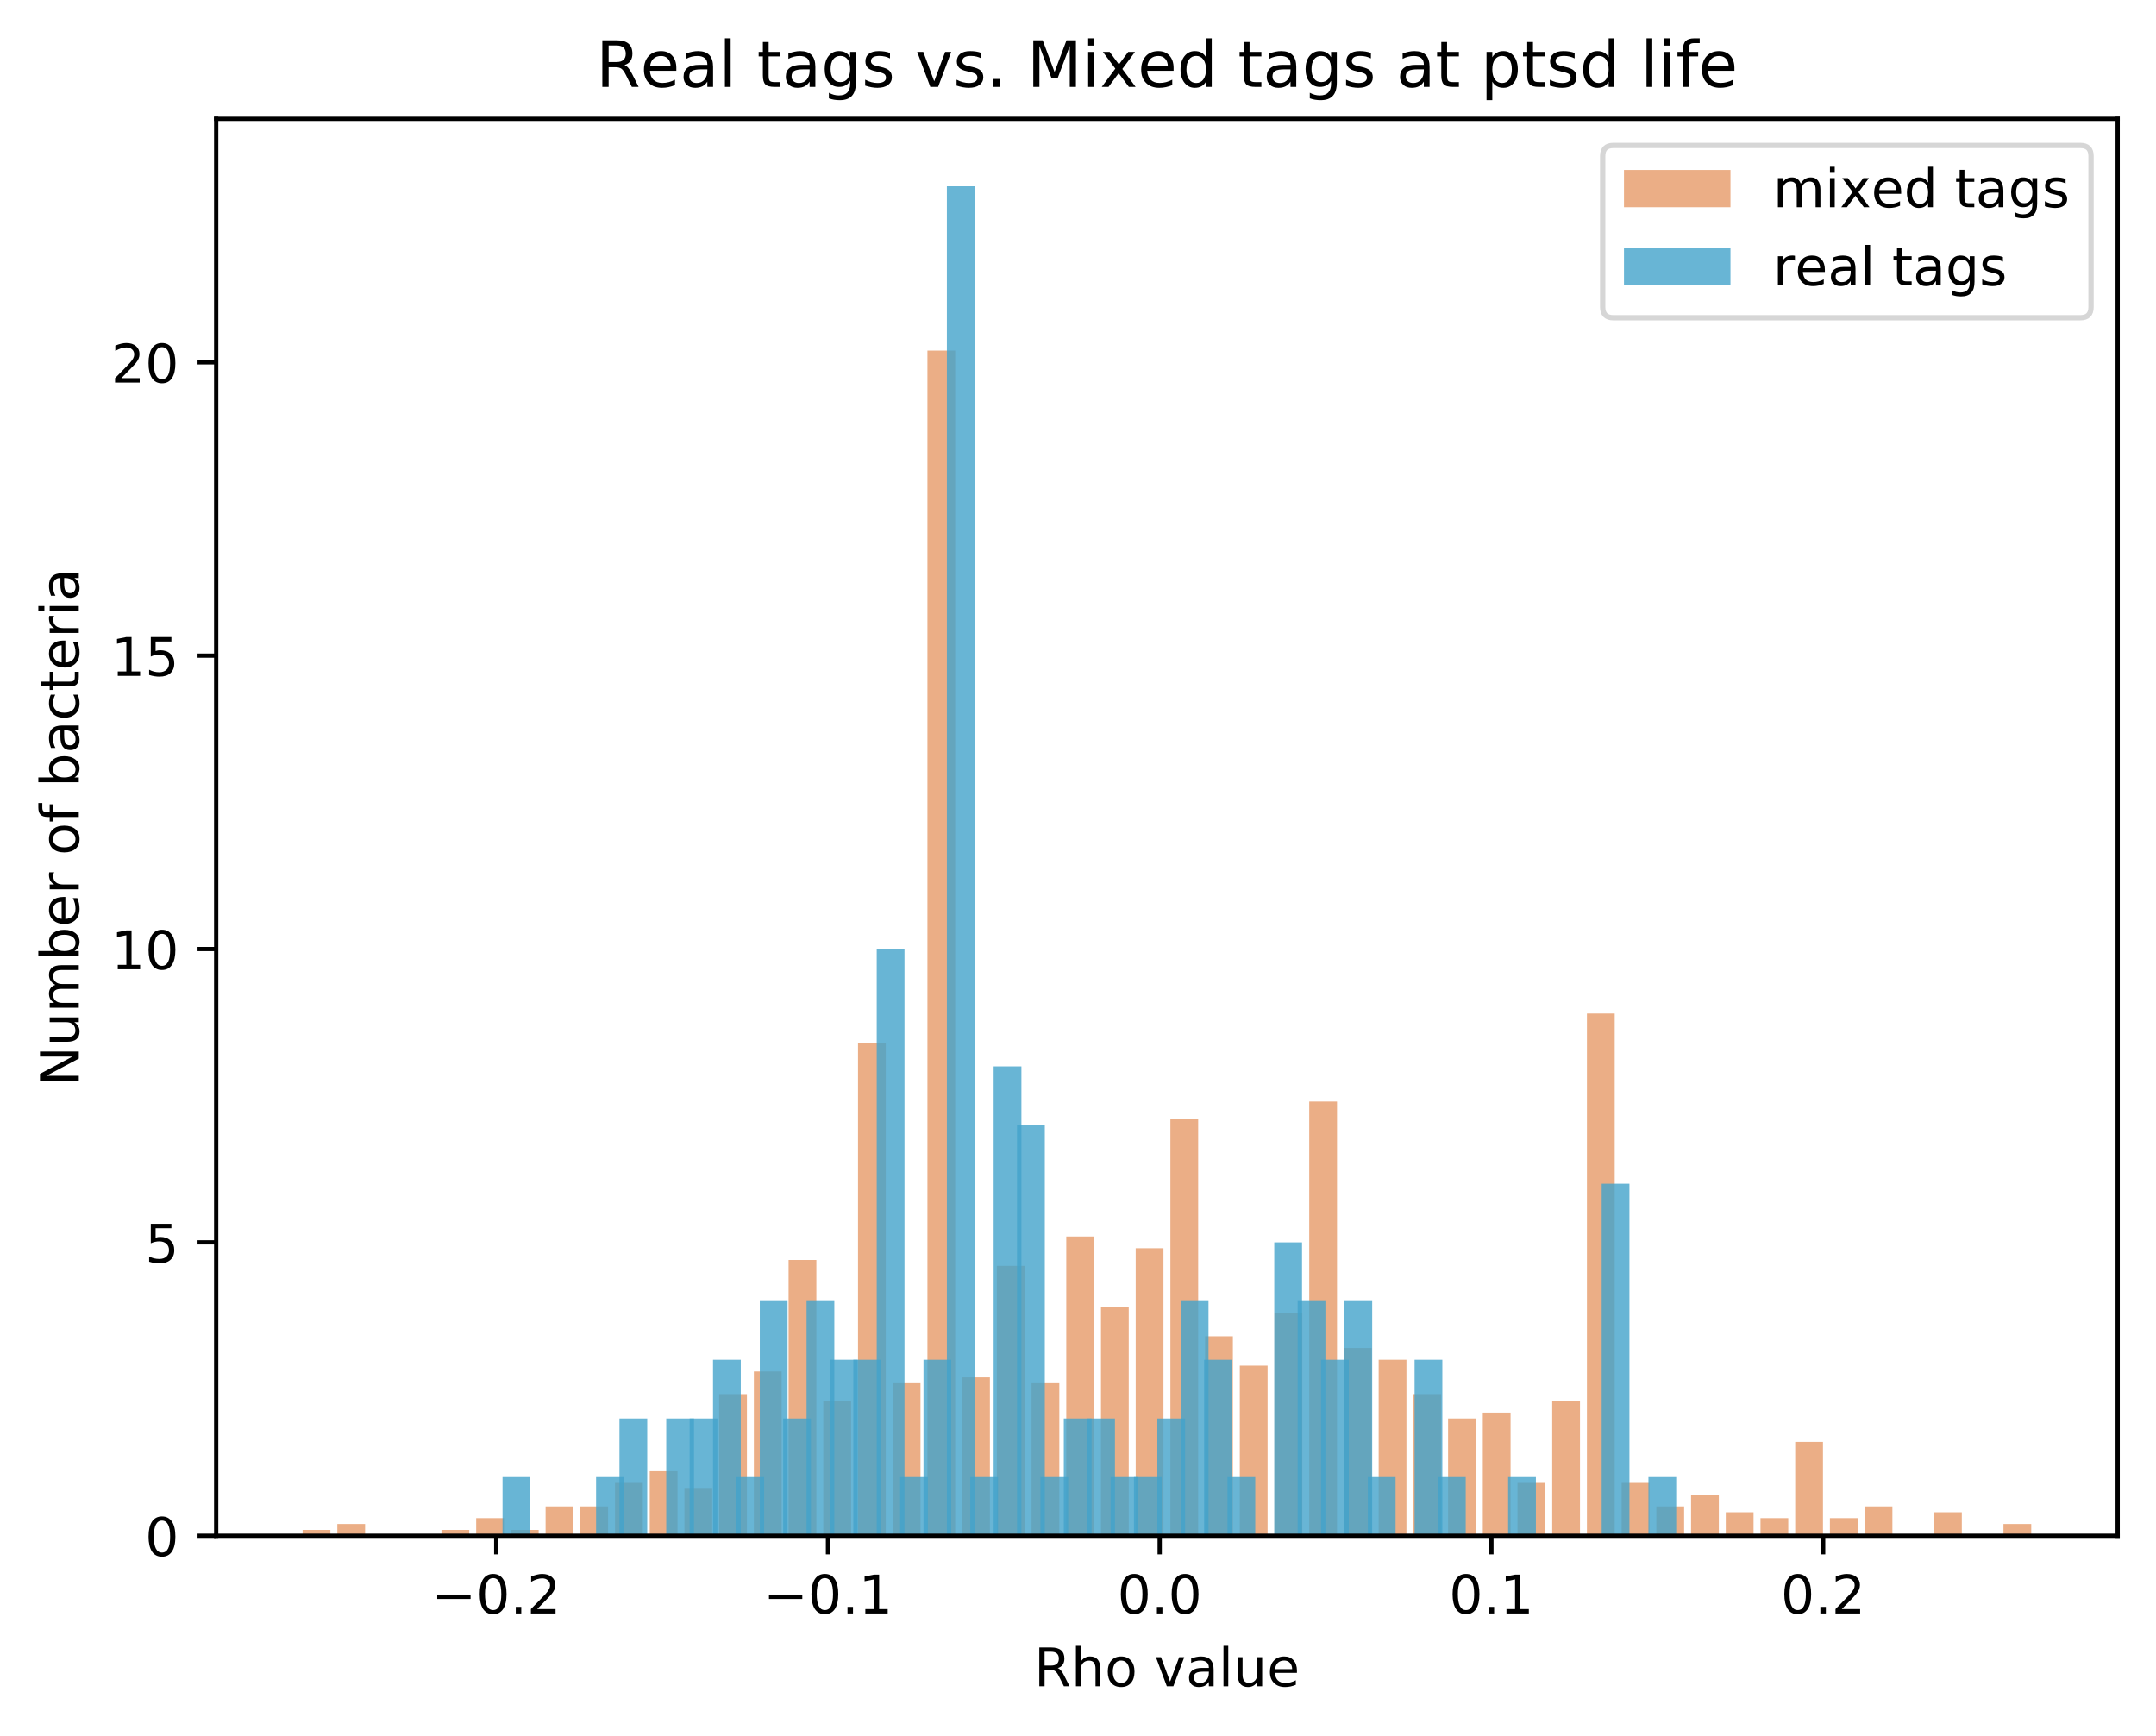 <?xml version="1.0" encoding="utf-8" standalone="no"?>
<!DOCTYPE svg PUBLIC "-//W3C//DTD SVG 1.1//EN"
  "http://www.w3.org/Graphics/SVG/1.1/DTD/svg11.dtd">
<!-- Created with matplotlib (https://matplotlib.org/) -->
<svg height="325.986pt" version="1.1" viewBox="0 0 404.923 325.986" width="404.923pt" xmlns="http://www.w3.org/2000/svg" xmlns:xlink="http://www.w3.org/1999/xlink">
 <defs>
  <style type="text/css">
*{stroke-linecap:butt;stroke-linejoin:round;}
  </style>
 </defs>
 <g id="figure_1">
  <g id="patch_1">
   <path d="M 0 325.986 
L 404.923 325.986 
L 404.923 0 
L 0 0 
z
" style="fill:#ffffff;"/>
  </g>
  <g id="axes_1">
   <g id="patch_2">
    <path d="M 40.603 288.43 
L 397.723 288.43 
L 397.723 22.318 
L 40.603 22.318 
z
" style="fill:#ffffff;"/>
   </g>
   <g id="patch_3">
    <path clip-path="url(#p69911fd5e8)" d="M 56.836 288.43 
L 62.051 288.43 
L 62.051 287.328 
L 56.836 287.328 
z
" style="fill:#d95f0e;opacity:0.5;"/>
   </g>
   <g id="patch_4">
    <path clip-path="url(#p69911fd5e8)" d="M 63.355 288.43 
L 68.57 288.43 
L 68.57 286.226 
L 63.355 286.226 
z
" style="fill:#d95f0e;opacity:0.5;"/>
   </g>
   <g id="patch_5">
    <path clip-path="url(#p69911fd5e8)" d="M 69.874 288.43 
L 75.09 288.43 
L 75.09 288.43 
L 69.874 288.43 
z
" style="fill:#d95f0e;opacity:0.5;"/>
   </g>
   <g id="patch_6">
    <path clip-path="url(#p69911fd5e8)" d="M 76.393 288.43 
L 81.609 288.43 
L 81.609 288.43 
L 76.393 288.43 
z
" style="fill:#d95f0e;opacity:0.5;"/>
   </g>
   <g id="patch_7">
    <path clip-path="url(#p69911fd5e8)" d="M 82.913 288.43 
L 88.128 288.43 
L 88.128 287.328 
L 82.913 287.328 
z
" style="fill:#d95f0e;opacity:0.5;"/>
   </g>
   <g id="patch_8">
    <path clip-path="url(#p69911fd5e8)" d="M 89.432 288.43 
L 94.647 288.43 
L 94.647 285.124 
L 89.432 285.124 
z
" style="fill:#d95f0e;opacity:0.5;"/>
   </g>
   <g id="patch_9">
    <path clip-path="url(#p69911fd5e8)" d="M 95.951 288.43 
L 101.166 288.43 
L 101.166 287.328 
L 95.951 287.328 
z
" style="fill:#d95f0e;opacity:0.5;"/>
   </g>
   <g id="patch_10">
    <path clip-path="url(#p69911fd5e8)" d="M 102.47 288.43 
L 107.685 288.43 
L 107.685 282.921 
L 102.47 282.921 
z
" style="fill:#d95f0e;opacity:0.5;"/>
   </g>
   <g id="patch_11">
    <path clip-path="url(#p69911fd5e8)" d="M 108.989 288.43 
L 114.205 288.43 
L 114.205 282.921 
L 108.989 282.921 
z
" style="fill:#d95f0e;opacity:0.5;"/>
   </g>
   <g id="patch_12">
    <path clip-path="url(#p69911fd5e8)" d="M 115.508 288.43 
L 120.724 288.43 
L 120.724 278.513 
L 115.508 278.513 
z
" style="fill:#d95f0e;opacity:0.5;"/>
   </g>
   <g id="patch_13">
    <path clip-path="url(#p69911fd5e8)" d="M 122.028 288.43 
L 127.243 288.43 
L 127.243 276.309 
L 122.028 276.309 
z
" style="fill:#d95f0e;opacity:0.5;"/>
   </g>
   <g id="patch_14">
    <path clip-path="url(#p69911fd5e8)" d="M 128.547 288.43 
L 133.762 288.43 
L 133.762 279.615 
L 128.547 279.615 
z
" style="fill:#d95f0e;opacity:0.5;"/>
   </g>
   <g id="patch_15">
    <path clip-path="url(#p69911fd5e8)" d="M 135.066 288.43 
L 140.281 288.43 
L 140.281 261.984 
L 135.066 261.984 
z
" style="fill:#d95f0e;opacity:0.5;"/>
   </g>
   <g id="patch_16">
    <path clip-path="url(#p69911fd5e8)" d="M 141.585 288.43 
L 146.8 288.43 
L 146.8 257.577 
L 141.585 257.577 
z
" style="fill:#d95f0e;opacity:0.5;"/>
   </g>
   <g id="patch_17">
    <path clip-path="url(#p69911fd5e8)" d="M 148.104 288.43 
L 153.32 288.43 
L 153.32 236.64 
L 148.104 236.64 
z
" style="fill:#d95f0e;opacity:0.5;"/>
   </g>
   <g id="patch_18">
    <path clip-path="url(#p69911fd5e8)" d="M 154.623 288.43 
L 159.839 288.43 
L 159.839 263.086 
L 154.623 263.086 
z
" style="fill:#d95f0e;opacity:0.5;"/>
   </g>
   <g id="patch_19">
    <path clip-path="url(#p69911fd5e8)" d="M 161.143 288.43 
L 166.358 288.43 
L 166.358 195.869 
L 161.143 195.869 
z
" style="fill:#d95f0e;opacity:0.5;"/>
   </g>
   <g id="patch_20">
    <path clip-path="url(#p69911fd5e8)" d="M 167.662 288.43 
L 172.877 288.43 
L 172.877 259.78 
L 167.662 259.78 
z
" style="fill:#d95f0e;opacity:0.5;"/>
   </g>
   <g id="patch_21">
    <path clip-path="url(#p69911fd5e8)" d="M 174.181 288.43 
L 179.396 288.43 
L 179.396 65.844 
L 174.181 65.844 
z
" style="fill:#d95f0e;opacity:0.5;"/>
   </g>
   <g id="patch_22">
    <path clip-path="url(#p69911fd5e8)" d="M 180.7 288.43 
L 185.915 288.43 
L 185.915 258.678 
L 180.7 258.678 
z
" style="fill:#d95f0e;opacity:0.5;"/>
   </g>
   <g id="patch_23">
    <path clip-path="url(#p69911fd5e8)" d="M 187.219 288.43 
L 192.435 288.43 
L 192.435 237.742 
L 187.219 237.742 
z
" style="fill:#d95f0e;opacity:0.5;"/>
   </g>
   <g id="patch_24">
    <path clip-path="url(#p69911fd5e8)" d="M 193.738 288.43 
L 198.954 288.43 
L 198.954 259.78 
L 193.738 259.78 
z
" style="fill:#d95f0e;opacity:0.5;"/>
   </g>
   <g id="patch_25">
    <path clip-path="url(#p69911fd5e8)" d="M 200.258 288.43 
L 205.473 288.43 
L 205.473 232.233 
L 200.258 232.233 
z
" style="fill:#d95f0e;opacity:0.5;"/>
   </g>
   <g id="patch_26">
    <path clip-path="url(#p69911fd5e8)" d="M 206.777 288.43 
L 211.992 288.43 
L 211.992 245.456 
L 206.777 245.456 
z
" style="fill:#d95f0e;opacity:0.5;"/>
   </g>
   <g id="patch_27">
    <path clip-path="url(#p69911fd5e8)" d="M 213.296 288.43 
L 218.511 288.43 
L 218.511 234.436 
L 213.296 234.436 
z
" style="fill:#d95f0e;opacity:0.5;"/>
   </g>
   <g id="patch_28">
    <path clip-path="url(#p69911fd5e8)" d="M 219.815 288.43 
L 225.03 288.43 
L 225.03 210.194 
L 219.815 210.194 
z
" style="fill:#d95f0e;opacity:0.5;"/>
   </g>
   <g id="patch_29">
    <path clip-path="url(#p69911fd5e8)" d="M 226.334 288.43 
L 231.55 288.43 
L 231.55 250.965 
L 226.334 250.965 
z
" style="fill:#d95f0e;opacity:0.5;"/>
   </g>
   <g id="patch_30">
    <path clip-path="url(#p69911fd5e8)" d="M 232.853 288.43 
L 238.069 288.43 
L 238.069 256.475 
L 232.853 256.475 
z
" style="fill:#d95f0e;opacity:0.5;"/>
   </g>
   <g id="patch_31">
    <path clip-path="url(#p69911fd5e8)" d="M 239.373 288.43 
L 244.588 288.43 
L 244.588 246.557 
L 239.373 246.557 
z
" style="fill:#d95f0e;opacity:0.5;"/>
   </g>
   <g id="patch_32">
    <path clip-path="url(#p69911fd5e8)" d="M 245.892 288.43 
L 251.107 288.43 
L 251.107 206.889 
L 245.892 206.889 
z
" style="fill:#d95f0e;opacity:0.5;"/>
   </g>
   <g id="patch_33">
    <path clip-path="url(#p69911fd5e8)" d="M 252.411 288.43 
L 257.626 288.43 
L 257.626 253.169 
L 252.411 253.169 
z
" style="fill:#d95f0e;opacity:0.5;"/>
   </g>
   <g id="patch_34">
    <path clip-path="url(#p69911fd5e8)" d="M 258.93 288.43 
L 264.145 288.43 
L 264.145 255.373 
L 258.93 255.373 
z
" style="fill:#d95f0e;opacity:0.5;"/>
   </g>
   <g id="patch_35">
    <path clip-path="url(#p69911fd5e8)" d="M 265.449 288.43 
L 270.665 288.43 
L 270.665 261.984 
L 265.449 261.984 
z
" style="fill:#d95f0e;opacity:0.5;"/>
   </g>
   <g id="patch_36">
    <path clip-path="url(#p69911fd5e8)" d="M 271.968 288.43 
L 277.184 288.43 
L 277.184 266.392 
L 271.968 266.392 
z
" style="fill:#d95f0e;opacity:0.5;"/>
   </g>
   <g id="patch_37">
    <path clip-path="url(#p69911fd5e8)" d="M 278.488 288.43 
L 283.703 288.43 
L 283.703 265.29 
L 278.488 265.29 
z
" style="fill:#d95f0e;opacity:0.5;"/>
   </g>
   <g id="patch_38">
    <path clip-path="url(#p69911fd5e8)" d="M 285.007 288.43 
L 290.222 288.43 
L 290.222 278.513 
L 285.007 278.513 
z
" style="fill:#d95f0e;opacity:0.5;"/>
   </g>
   <g id="patch_39">
    <path clip-path="url(#p69911fd5e8)" d="M 291.526 288.43 
L 296.741 288.43 
L 296.741 263.086 
L 291.526 263.086 
z
" style="fill:#d95f0e;opacity:0.5;"/>
   </g>
   <g id="patch_40">
    <path clip-path="url(#p69911fd5e8)" d="M 298.045 288.43 
L 303.26 288.43 
L 303.26 190.36 
L 298.045 190.36 
z
" style="fill:#d95f0e;opacity:0.5;"/>
   </g>
   <g id="patch_41">
    <path clip-path="url(#p69911fd5e8)" d="M 304.564 288.43 
L 309.78 288.43 
L 309.78 278.513 
L 304.564 278.513 
z
" style="fill:#d95f0e;opacity:0.5;"/>
   </g>
   <g id="patch_42">
    <path clip-path="url(#p69911fd5e8)" d="M 311.083 288.43 
L 316.299 288.43 
L 316.299 282.921 
L 311.083 282.921 
z
" style="fill:#d95f0e;opacity:0.5;"/>
   </g>
   <g id="patch_43">
    <path clip-path="url(#p69911fd5e8)" d="M 317.603 288.43 
L 322.818 288.43 
L 322.818 280.717 
L 317.603 280.717 
z
" style="fill:#d95f0e;opacity:0.5;"/>
   </g>
   <g id="patch_44">
    <path clip-path="url(#p69911fd5e8)" d="M 324.122 288.43 
L 329.337 288.43 
L 329.337 284.022 
L 324.122 284.022 
z
" style="fill:#d95f0e;opacity:0.5;"/>
   </g>
   <g id="patch_45">
    <path clip-path="url(#p69911fd5e8)" d="M 330.641 288.43 
L 335.856 288.43 
L 335.856 285.124 
L 330.641 285.124 
z
" style="fill:#d95f0e;opacity:0.5;"/>
   </g>
   <g id="patch_46">
    <path clip-path="url(#p69911fd5e8)" d="M 337.16 288.43 
L 342.375 288.43 
L 342.375 270.8 
L 337.16 270.8 
z
" style="fill:#d95f0e;opacity:0.5;"/>
   </g>
   <g id="patch_47">
    <path clip-path="url(#p69911fd5e8)" d="M 343.679 288.43 
L 348.895 288.43 
L 348.895 285.124 
L 343.679 285.124 
z
" style="fill:#d95f0e;opacity:0.5;"/>
   </g>
   <g id="patch_48">
    <path clip-path="url(#p69911fd5e8)" d="M 350.198 288.43 
L 355.414 288.43 
L 355.414 282.921 
L 350.198 282.921 
z
" style="fill:#d95f0e;opacity:0.5;"/>
   </g>
   <g id="patch_49">
    <path clip-path="url(#p69911fd5e8)" d="M 356.718 288.43 
L 361.933 288.43 
L 361.933 288.43 
L 356.718 288.43 
z
" style="fill:#d95f0e;opacity:0.5;"/>
   </g>
   <g id="patch_50">
    <path clip-path="url(#p69911fd5e8)" d="M 363.237 288.43 
L 368.452 288.43 
L 368.452 284.022 
L 363.237 284.022 
z
" style="fill:#d95f0e;opacity:0.5;"/>
   </g>
   <g id="patch_51">
    <path clip-path="url(#p69911fd5e8)" d="M 369.756 288.43 
L 374.971 288.43 
L 374.971 288.43 
L 369.756 288.43 
z
" style="fill:#d95f0e;opacity:0.5;"/>
   </g>
   <g id="patch_52">
    <path clip-path="url(#p69911fd5e8)" d="M 376.275 288.43 
L 381.49 288.43 
L 381.49 286.226 
L 376.275 286.226 
z
" style="fill:#d95f0e;opacity:0.5;"/>
   </g>
   <g id="patch_53">
    <path clip-path="url(#p69911fd5e8)" d="M 94.382 288.43 
L 99.598 288.43 
L 99.598 277.411 
L 94.382 277.411 
z
" style="fill:#43a2ca;opacity:0.8;"/>
   </g>
   <g id="patch_54">
    <path clip-path="url(#p69911fd5e8)" d="M 98.774 288.43 
L 103.99 288.43 
L 103.99 288.43 
L 98.774 288.43 
z
" style="fill:#43a2ca;opacity:0.8;"/>
   </g>
   <g id="patch_55">
    <path clip-path="url(#p69911fd5e8)" d="M 103.167 288.43 
L 108.382 288.43 
L 108.382 288.43 
L 103.167 288.43 
z
" style="fill:#43a2ca;opacity:0.8;"/>
   </g>
   <g id="patch_56">
    <path clip-path="url(#p69911fd5e8)" d="M 107.559 288.43 
L 112.774 288.43 
L 112.774 288.43 
L 107.559 288.43 
z
" style="fill:#43a2ca;opacity:0.8;"/>
   </g>
   <g id="patch_57">
    <path clip-path="url(#p69911fd5e8)" d="M 111.951 288.43 
L 117.166 288.43 
L 117.166 277.411 
L 111.951 277.411 
z
" style="fill:#43a2ca;opacity:0.8;"/>
   </g>
   <g id="patch_58">
    <path clip-path="url(#p69911fd5e8)" d="M 116.343 288.43 
L 121.558 288.43 
L 121.558 266.392 
L 116.343 266.392 
z
" style="fill:#43a2ca;opacity:0.8;"/>
   </g>
   <g id="patch_59">
    <path clip-path="url(#p69911fd5e8)" d="M 120.735 288.43 
L 125.95 288.43 
L 125.95 288.43 
L 120.735 288.43 
z
" style="fill:#43a2ca;opacity:0.8;"/>
   </g>
   <g id="patch_60">
    <path clip-path="url(#p69911fd5e8)" d="M 125.127 288.43 
L 130.343 288.43 
L 130.343 266.392 
L 125.127 266.392 
z
" style="fill:#43a2ca;opacity:0.8;"/>
   </g>
   <g id="patch_61">
    <path clip-path="url(#p69911fd5e8)" d="M 129.519 288.43 
L 134.735 288.43 
L 134.735 266.392 
L 129.519 266.392 
z
" style="fill:#43a2ca;opacity:0.8;"/>
   </g>
   <g id="patch_62">
    <path clip-path="url(#p69911fd5e8)" d="M 133.912 288.43 
L 139.127 288.43 
L 139.127 255.373 
L 133.912 255.373 
z
" style="fill:#43a2ca;opacity:0.8;"/>
   </g>
   <g id="patch_63">
    <path clip-path="url(#p69911fd5e8)" d="M 138.304 288.43 
L 143.519 288.43 
L 143.519 277.411 
L 138.304 277.411 
z
" style="fill:#43a2ca;opacity:0.8;"/>
   </g>
   <g id="patch_64">
    <path clip-path="url(#p69911fd5e8)" d="M 142.696 288.43 
L 147.911 288.43 
L 147.911 244.354 
L 142.696 244.354 
z
" style="fill:#43a2ca;opacity:0.8;"/>
   </g>
   <g id="patch_65">
    <path clip-path="url(#p69911fd5e8)" d="M 147.088 288.43 
L 152.303 288.43 
L 152.303 266.392 
L 147.088 266.392 
z
" style="fill:#43a2ca;opacity:0.8;"/>
   </g>
   <g id="patch_66">
    <path clip-path="url(#p69911fd5e8)" d="M 151.48 288.43 
L 156.695 288.43 
L 156.695 244.354 
L 151.48 244.354 
z
" style="fill:#43a2ca;opacity:0.8;"/>
   </g>
   <g id="patch_67">
    <path clip-path="url(#p69911fd5e8)" d="M 155.872 288.43 
L 161.088 288.43 
L 161.088 255.373 
L 155.872 255.373 
z
" style="fill:#43a2ca;opacity:0.8;"/>
   </g>
   <g id="patch_68">
    <path clip-path="url(#p69911fd5e8)" d="M 160.264 288.43 
L 165.48 288.43 
L 165.48 255.373 
L 160.264 255.373 
z
" style="fill:#43a2ca;opacity:0.8;"/>
   </g>
   <g id="patch_69">
    <path clip-path="url(#p69911fd5e8)" d="M 164.657 288.43 
L 169.872 288.43 
L 169.872 178.239 
L 164.657 178.239 
z
" style="fill:#43a2ca;opacity:0.8;"/>
   </g>
   <g id="patch_70">
    <path clip-path="url(#p69911fd5e8)" d="M 169.049 288.43 
L 174.264 288.43 
L 174.264 277.411 
L 169.049 277.411 
z
" style="fill:#43a2ca;opacity:0.8;"/>
   </g>
   <g id="patch_71">
    <path clip-path="url(#p69911fd5e8)" d="M 173.441 288.43 
L 178.656 288.43 
L 178.656 255.373 
L 173.441 255.373 
z
" style="fill:#43a2ca;opacity:0.8;"/>
   </g>
   <g id="patch_72">
    <path clip-path="url(#p69911fd5e8)" d="M 177.833 288.43 
L 183.048 288.43 
L 183.048 34.99 
L 177.833 34.99 
z
" style="fill:#43a2ca;opacity:0.8;"/>
   </g>
   <g id="patch_73">
    <path clip-path="url(#p69911fd5e8)" d="M 182.225 288.43 
L 187.44 288.43 
L 187.44 277.411 
L 182.225 277.411 
z
" style="fill:#43a2ca;opacity:0.8;"/>
   </g>
   <g id="patch_74">
    <path clip-path="url(#p69911fd5e8)" d="M 186.617 288.43 
L 191.833 288.43 
L 191.833 200.277 
L 186.617 200.277 
z
" style="fill:#43a2ca;opacity:0.8;"/>
   </g>
   <g id="patch_75">
    <path clip-path="url(#p69911fd5e8)" d="M 191.009 288.43 
L 196.225 288.43 
L 196.225 211.296 
L 191.009 211.296 
z
" style="fill:#43a2ca;opacity:0.8;"/>
   </g>
   <g id="patch_76">
    <path clip-path="url(#p69911fd5e8)" d="M 195.401 288.43 
L 200.617 288.43 
L 200.617 277.411 
L 195.401 277.411 
z
" style="fill:#43a2ca;opacity:0.8;"/>
   </g>
   <g id="patch_77">
    <path clip-path="url(#p69911fd5e8)" d="M 199.794 288.43 
L 205.009 288.43 
L 205.009 266.392 
L 199.794 266.392 
z
" style="fill:#43a2ca;opacity:0.8;"/>
   </g>
   <g id="patch_78">
    <path clip-path="url(#p69911fd5e8)" d="M 204.186 288.43 
L 209.401 288.43 
L 209.401 266.392 
L 204.186 266.392 
z
" style="fill:#43a2ca;opacity:0.8;"/>
   </g>
   <g id="patch_79">
    <path clip-path="url(#p69911fd5e8)" d="M 208.578 288.43 
L 213.793 288.43 
L 213.793 277.411 
L 208.578 277.411 
z
" style="fill:#43a2ca;opacity:0.8;"/>
   </g>
   <g id="patch_80">
    <path clip-path="url(#p69911fd5e8)" d="M 212.97 288.43 
L 218.185 288.43 
L 218.185 277.411 
L 212.97 277.411 
z
" style="fill:#43a2ca;opacity:0.8;"/>
   </g>
   <g id="patch_81">
    <path clip-path="url(#p69911fd5e8)" d="M 217.362 288.43 
L 222.577 288.43 
L 222.577 266.392 
L 217.362 266.392 
z
" style="fill:#43a2ca;opacity:0.8;"/>
   </g>
   <g id="patch_82">
    <path clip-path="url(#p69911fd5e8)" d="M 221.754 288.43 
L 226.97 288.43 
L 226.97 244.354 
L 221.754 244.354 
z
" style="fill:#43a2ca;opacity:0.8;"/>
   </g>
   <g id="patch_83">
    <path clip-path="url(#p69911fd5e8)" d="M 226.146 288.43 
L 231.362 288.43 
L 231.362 255.373 
L 226.146 255.373 
z
" style="fill:#43a2ca;opacity:0.8;"/>
   </g>
   <g id="patch_84">
    <path clip-path="url(#p69911fd5e8)" d="M 230.539 288.43 
L 235.754 288.43 
L 235.754 277.411 
L 230.539 277.411 
z
" style="fill:#43a2ca;opacity:0.8;"/>
   </g>
   <g id="patch_85">
    <path clip-path="url(#p69911fd5e8)" d="M 234.931 288.43 
L 240.146 288.43 
L 240.146 288.43 
L 234.931 288.43 
z
" style="fill:#43a2ca;opacity:0.8;"/>
   </g>
   <g id="patch_86">
    <path clip-path="url(#p69911fd5e8)" d="M 239.323 288.43 
L 244.538 288.43 
L 244.538 233.334 
L 239.323 233.334 
z
" style="fill:#43a2ca;opacity:0.8;"/>
   </g>
   <g id="patch_87">
    <path clip-path="url(#p69911fd5e8)" d="M 243.715 288.43 
L 248.93 288.43 
L 248.93 244.354 
L 243.715 244.354 
z
" style="fill:#43a2ca;opacity:0.8;"/>
   </g>
   <g id="patch_88">
    <path clip-path="url(#p69911fd5e8)" d="M 248.107 288.43 
L 253.322 288.43 
L 253.322 255.373 
L 248.107 255.373 
z
" style="fill:#43a2ca;opacity:0.8;"/>
   </g>
   <g id="patch_89">
    <path clip-path="url(#p69911fd5e8)" d="M 252.499 288.43 
L 257.715 288.43 
L 257.715 244.354 
L 252.499 244.354 
z
" style="fill:#43a2ca;opacity:0.8;"/>
   </g>
   <g id="patch_90">
    <path clip-path="url(#p69911fd5e8)" d="M 256.891 288.43 
L 262.107 288.43 
L 262.107 277.411 
L 256.891 277.411 
z
" style="fill:#43a2ca;opacity:0.8;"/>
   </g>
   <g id="patch_91">
    <path clip-path="url(#p69911fd5e8)" d="M 261.284 288.43 
L 266.499 288.43 
L 266.499 288.43 
L 261.284 288.43 
z
" style="fill:#43a2ca;opacity:0.8;"/>
   </g>
   <g id="patch_92">
    <path clip-path="url(#p69911fd5e8)" d="M 265.676 288.43 
L 270.891 288.43 
L 270.891 255.373 
L 265.676 255.373 
z
" style="fill:#43a2ca;opacity:0.8;"/>
   </g>
   <g id="patch_93">
    <path clip-path="url(#p69911fd5e8)" d="M 270.068 288.43 
L 275.283 288.43 
L 275.283 277.411 
L 270.068 277.411 
z
" style="fill:#43a2ca;opacity:0.8;"/>
   </g>
   <g id="patch_94">
    <path clip-path="url(#p69911fd5e8)" d="M 274.46 288.43 
L 279.675 288.43 
L 279.675 288.43 
L 274.46 288.43 
z
" style="fill:#43a2ca;opacity:0.8;"/>
   </g>
   <g id="patch_95">
    <path clip-path="url(#p69911fd5e8)" d="M 278.852 288.43 
L 284.067 288.43 
L 284.067 288.43 
L 278.852 288.43 
z
" style="fill:#43a2ca;opacity:0.8;"/>
   </g>
   <g id="patch_96">
    <path clip-path="url(#p69911fd5e8)" d="M 283.244 288.43 
L 288.46 288.43 
L 288.46 277.411 
L 283.244 277.411 
z
" style="fill:#43a2ca;opacity:0.8;"/>
   </g>
   <g id="patch_97">
    <path clip-path="url(#p69911fd5e8)" d="M 287.636 288.43 
L 292.852 288.43 
L 292.852 288.43 
L 287.636 288.43 
z
" style="fill:#43a2ca;opacity:0.8;"/>
   </g>
   <g id="patch_98">
    <path clip-path="url(#p69911fd5e8)" d="M 292.029 288.43 
L 297.244 288.43 
L 297.244 288.43 
L 292.029 288.43 
z
" style="fill:#43a2ca;opacity:0.8;"/>
   </g>
   <g id="patch_99">
    <path clip-path="url(#p69911fd5e8)" d="M 296.421 288.43 
L 301.636 288.43 
L 301.636 288.43 
L 296.421 288.43 
z
" style="fill:#43a2ca;opacity:0.8;"/>
   </g>
   <g id="patch_100">
    <path clip-path="url(#p69911fd5e8)" d="M 300.813 288.43 
L 306.028 288.43 
L 306.028 222.315 
L 300.813 222.315 
z
" style="fill:#43a2ca;opacity:0.8;"/>
   </g>
   <g id="patch_101">
    <path clip-path="url(#p69911fd5e8)" d="M 305.205 288.43 
L 310.42 288.43 
L 310.42 288.43 
L 305.205 288.43 
z
" style="fill:#43a2ca;opacity:0.8;"/>
   </g>
   <g id="patch_102">
    <path clip-path="url(#p69911fd5e8)" d="M 309.597 288.43 
L 314.812 288.43 
L 314.812 277.411 
L 309.597 277.411 
z
" style="fill:#43a2ca;opacity:0.8;"/>
   </g>
   <g id="matplotlib.axis_1">
    <g id="xtick_1">
     <g id="line2d_1">
      <defs>
       <path d="M 0 0 
L 0 3.5 
" id="mcdfbd48bbd" style="stroke:#000000;stroke-width:0.8;"/>
      </defs>
      <g>
       <use style="stroke:#000000;stroke-width:0.8;" x="93.199" xlink:href="#mcdfbd48bbd" y="288.43"/>
      </g>
     </g>
     <g id="text_1">
      <!-- −0.2 -->
      <defs>
       <path d="M 10.594 35.5 
L 73.188 35.5 
L 73.188 27.203 
L 10.594 27.203 
z
" id="DejaVuSans-8722"/>
       <path d="M 31.781 66.406 
Q 24.172 66.406 20.328 58.906 
Q 16.5 51.422 16.5 36.375 
Q 16.5 21.391 20.328 13.891 
Q 24.172 6.391 31.781 6.391 
Q 39.453 6.391 43.281 13.891 
Q 47.125 21.391 47.125 36.375 
Q 47.125 51.422 43.281 58.906 
Q 39.453 66.406 31.781 66.406 
z
M 31.781 74.219 
Q 44.047 74.219 50.516 64.516 
Q 56.984 54.828 56.984 36.375 
Q 56.984 17.969 50.516 8.266 
Q 44.047 -1.422 31.781 -1.422 
Q 19.531 -1.422 13.062 8.266 
Q 6.594 17.969 6.594 36.375 
Q 6.594 54.828 13.062 64.516 
Q 19.531 74.219 31.781 74.219 
z
" id="DejaVuSans-48"/>
       <path d="M 10.688 12.406 
L 21 12.406 
L 21 0 
L 10.688 0 
z
" id="DejaVuSans-46"/>
       <path d="M 19.188 8.297 
L 53.609 8.297 
L 53.609 0 
L 7.328 0 
L 7.328 8.297 
Q 12.938 14.109 22.625 23.891 
Q 32.328 33.688 34.812 36.531 
Q 39.547 41.844 41.422 45.531 
Q 43.312 49.219 43.312 52.781 
Q 43.312 58.594 39.234 62.25 
Q 35.156 65.922 28.609 65.922 
Q 23.969 65.922 18.812 64.312 
Q 13.672 62.703 7.812 59.422 
L 7.812 69.391 
Q 13.766 71.781 18.938 73 
Q 24.125 74.219 28.422 74.219 
Q 39.75 74.219 46.484 68.547 
Q 53.219 62.891 53.219 53.422 
Q 53.219 48.922 51.531 44.891 
Q 49.859 40.875 45.406 35.406 
Q 44.188 33.984 37.641 27.219 
Q 31.109 20.453 19.188 8.297 
z
" id="DejaVuSans-50"/>
      </defs>
      <g transform="translate(81.057 303.029)scale(0.1 -0.1)">
       <use xlink:href="#DejaVuSans-8722"/>
       <use x="83.789" xlink:href="#DejaVuSans-48"/>
       <use x="147.412" xlink:href="#DejaVuSans-46"/>
       <use x="179.199" xlink:href="#DejaVuSans-50"/>
      </g>
     </g>
    </g>
    <g id="xtick_2">
     <g id="line2d_2">
      <g>
       <use style="stroke:#000000;stroke-width:0.8;" x="155.501" xlink:href="#mcdfbd48bbd" y="288.43"/>
      </g>
     </g>
     <g id="text_2">
      <!-- −0.1 -->
      <defs>
       <path d="M 12.406 8.297 
L 28.516 8.297 
L 28.516 63.922 
L 10.984 60.406 
L 10.984 69.391 
L 28.422 72.906 
L 38.281 72.906 
L 38.281 8.297 
L 54.391 8.297 
L 54.391 0 
L 12.406 0 
z
" id="DejaVuSans-49"/>
      </defs>
      <g transform="translate(143.36 303.029)scale(0.1 -0.1)">
       <use xlink:href="#DejaVuSans-8722"/>
       <use x="83.789" xlink:href="#DejaVuSans-48"/>
       <use x="147.412" xlink:href="#DejaVuSans-46"/>
       <use x="179.199" xlink:href="#DejaVuSans-49"/>
      </g>
     </g>
    </g>
    <g id="xtick_3">
     <g id="line2d_3">
      <g>
       <use style="stroke:#000000;stroke-width:0.8;" x="217.804" xlink:href="#mcdfbd48bbd" y="288.43"/>
      </g>
     </g>
     <g id="text_3">
      <!-- 0.0 -->
      <g transform="translate(209.852 303.029)scale(0.1 -0.1)">
       <use xlink:href="#DejaVuSans-48"/>
       <use x="63.623" xlink:href="#DejaVuSans-46"/>
       <use x="95.41" xlink:href="#DejaVuSans-48"/>
      </g>
     </g>
    </g>
    <g id="xtick_4">
     <g id="line2d_4">
      <g>
       <use style="stroke:#000000;stroke-width:0.8;" x="280.106" xlink:href="#mcdfbd48bbd" y="288.43"/>
      </g>
     </g>
     <g id="text_4">
      <!-- 0.1 -->
      <g transform="translate(272.154 303.029)scale(0.1 -0.1)">
       <use xlink:href="#DejaVuSans-48"/>
       <use x="63.623" xlink:href="#DejaVuSans-46"/>
       <use x="95.41" xlink:href="#DejaVuSans-49"/>
      </g>
     </g>
    </g>
    <g id="xtick_5">
     <g id="line2d_5">
      <g>
       <use style="stroke:#000000;stroke-width:0.8;" x="342.408" xlink:href="#mcdfbd48bbd" y="288.43"/>
      </g>
     </g>
     <g id="text_5">
      <!-- 0.2 -->
      <g transform="translate(334.457 303.029)scale(0.1 -0.1)">
       <use xlink:href="#DejaVuSans-48"/>
       <use x="63.623" xlink:href="#DejaVuSans-46"/>
       <use x="95.41" xlink:href="#DejaVuSans-50"/>
      </g>
     </g>
    </g>
    <g id="text_6">
     <!-- Rho value -->
     <defs>
      <path d="M 44.391 34.188 
Q 47.562 33.109 50.562 29.594 
Q 53.562 26.078 56.594 19.922 
L 66.609 0 
L 56 0 
L 46.688 18.703 
Q 43.062 26.031 39.672 28.422 
Q 36.281 30.812 30.422 30.812 
L 19.672 30.812 
L 19.672 0 
L 9.812 0 
L 9.812 72.906 
L 32.078 72.906 
Q 44.578 72.906 50.734 67.672 
Q 56.891 62.453 56.891 51.906 
Q 56.891 45.016 53.688 40.469 
Q 50.484 35.938 44.391 34.188 
z
M 19.672 64.797 
L 19.672 38.922 
L 32.078 38.922 
Q 39.203 38.922 42.844 42.219 
Q 46.484 45.516 46.484 51.906 
Q 46.484 58.297 42.844 61.547 
Q 39.203 64.797 32.078 64.797 
z
" id="DejaVuSans-82"/>
      <path d="M 54.891 33.016 
L 54.891 0 
L 45.906 0 
L 45.906 32.719 
Q 45.906 40.484 42.875 44.328 
Q 39.844 48.188 33.797 48.188 
Q 26.516 48.188 22.312 43.547 
Q 18.109 38.922 18.109 30.906 
L 18.109 0 
L 9.078 0 
L 9.078 75.984 
L 18.109 75.984 
L 18.109 46.188 
Q 21.344 51.125 25.703 53.562 
Q 30.078 56 35.797 56 
Q 45.219 56 50.047 50.172 
Q 54.891 44.344 54.891 33.016 
z
" id="DejaVuSans-104"/>
      <path d="M 30.609 48.391 
Q 23.391 48.391 19.188 42.75 
Q 14.984 37.109 14.984 27.297 
Q 14.984 17.484 19.156 11.844 
Q 23.344 6.203 30.609 6.203 
Q 37.797 6.203 41.984 11.859 
Q 46.188 17.531 46.188 27.297 
Q 46.188 37.016 41.984 42.703 
Q 37.797 48.391 30.609 48.391 
z
M 30.609 56 
Q 42.328 56 49.016 48.375 
Q 55.719 40.766 55.719 27.297 
Q 55.719 13.875 49.016 6.219 
Q 42.328 -1.422 30.609 -1.422 
Q 18.844 -1.422 12.172 6.219 
Q 5.516 13.875 5.516 27.297 
Q 5.516 40.766 12.172 48.375 
Q 18.844 56 30.609 56 
z
" id="DejaVuSans-111"/>
      <path id="DejaVuSans-32"/>
      <path d="M 2.984 54.688 
L 12.5 54.688 
L 29.594 8.797 
L 46.688 54.688 
L 56.203 54.688 
L 35.688 0 
L 23.484 0 
z
" id="DejaVuSans-118"/>
      <path d="M 34.281 27.484 
Q 23.391 27.484 19.188 25 
Q 14.984 22.516 14.984 16.5 
Q 14.984 11.719 18.141 8.906 
Q 21.297 6.109 26.703 6.109 
Q 34.188 6.109 38.703 11.406 
Q 43.219 16.703 43.219 25.484 
L 43.219 27.484 
z
M 52.203 31.203 
L 52.203 0 
L 43.219 0 
L 43.219 8.297 
Q 40.141 3.328 35.547 0.953 
Q 30.953 -1.422 24.312 -1.422 
Q 15.922 -1.422 10.953 3.297 
Q 6 8.016 6 15.922 
Q 6 25.141 12.172 29.828 
Q 18.359 34.516 30.609 34.516 
L 43.219 34.516 
L 43.219 35.406 
Q 43.219 41.609 39.141 45 
Q 35.062 48.391 27.688 48.391 
Q 23 48.391 18.547 47.266 
Q 14.109 46.141 10.016 43.891 
L 10.016 52.203 
Q 14.938 54.109 19.578 55.047 
Q 24.219 56 28.609 56 
Q 40.484 56 46.344 49.844 
Q 52.203 43.703 52.203 31.203 
z
" id="DejaVuSans-97"/>
      <path d="M 9.422 75.984 
L 18.406 75.984 
L 18.406 0 
L 9.422 0 
z
" id="DejaVuSans-108"/>
      <path d="M 8.5 21.578 
L 8.5 54.688 
L 17.484 54.688 
L 17.484 21.922 
Q 17.484 14.156 20.5 10.266 
Q 23.531 6.391 29.594 6.391 
Q 36.859 6.391 41.078 11.031 
Q 45.312 15.672 45.312 23.688 
L 45.312 54.688 
L 54.297 54.688 
L 54.297 0 
L 45.312 0 
L 45.312 8.406 
Q 42.047 3.422 37.719 1 
Q 33.406 -1.422 27.688 -1.422 
Q 18.266 -1.422 13.375 4.438 
Q 8.5 10.297 8.5 21.578 
z
M 31.109 56 
z
" id="DejaVuSans-117"/>
      <path d="M 56.203 29.594 
L 56.203 25.203 
L 14.891 25.203 
Q 15.484 15.922 20.484 11.062 
Q 25.484 6.203 34.422 6.203 
Q 39.594 6.203 44.453 7.469 
Q 49.312 8.734 54.109 11.281 
L 54.109 2.781 
Q 49.266 0.734 44.188 -0.344 
Q 39.109 -1.422 33.891 -1.422 
Q 20.797 -1.422 13.156 6.188 
Q 5.516 13.812 5.516 26.812 
Q 5.516 40.234 12.766 48.109 
Q 20.016 56 32.328 56 
Q 43.359 56 49.781 48.891 
Q 56.203 41.797 56.203 29.594 
z
M 47.219 32.234 
Q 47.125 39.594 43.094 43.984 
Q 39.062 48.391 32.422 48.391 
Q 24.906 48.391 20.391 44.141 
Q 15.875 39.891 15.188 32.172 
z
" id="DejaVuSans-101"/>
     </defs>
     <g transform="translate(194.214 316.707)scale(0.1 -0.1)">
      <use xlink:href="#DejaVuSans-82"/>
      <use x="69.482" xlink:href="#DejaVuSans-104"/>
      <use x="132.861" xlink:href="#DejaVuSans-111"/>
      <use x="194.043" xlink:href="#DejaVuSans-32"/>
      <use x="225.83" xlink:href="#DejaVuSans-118"/>
      <use x="285.01" xlink:href="#DejaVuSans-97"/>
      <use x="346.289" xlink:href="#DejaVuSans-108"/>
      <use x="374.072" xlink:href="#DejaVuSans-117"/>
      <use x="437.451" xlink:href="#DejaVuSans-101"/>
     </g>
    </g>
   </g>
   <g id="matplotlib.axis_2">
    <g id="ytick_1">
     <g id="line2d_6">
      <defs>
       <path d="M 0 0 
L -3.5 0 
" id="me96e29b4b3" style="stroke:#000000;stroke-width:0.8;"/>
      </defs>
      <g>
       <use style="stroke:#000000;stroke-width:0.8;" x="40.603" xlink:href="#me96e29b4b3" y="288.43"/>
      </g>
     </g>
     <g id="text_7">
      <!-- 0 -->
      <g transform="translate(27.241 292.229)scale(0.1 -0.1)">
       <use xlink:href="#DejaVuSans-48"/>
      </g>
     </g>
    </g>
    <g id="ytick_2">
     <g id="line2d_7">
      <g>
       <use style="stroke:#000000;stroke-width:0.8;" x="40.603" xlink:href="#me96e29b4b3" y="233.334"/>
      </g>
     </g>
     <g id="text_8">
      <!-- 5 -->
      <defs>
       <path d="M 10.797 72.906 
L 49.516 72.906 
L 49.516 64.594 
L 19.828 64.594 
L 19.828 46.734 
Q 21.969 47.469 24.109 47.828 
Q 26.266 48.188 28.422 48.188 
Q 40.625 48.188 47.75 41.5 
Q 54.891 34.812 54.891 23.391 
Q 54.891 11.625 47.562 5.094 
Q 40.234 -1.422 26.906 -1.422 
Q 22.312 -1.422 17.547 -0.641 
Q 12.797 0.141 7.719 1.703 
L 7.719 11.625 
Q 12.109 9.234 16.797 8.062 
Q 21.484 6.891 26.703 6.891 
Q 35.156 6.891 40.078 11.328 
Q 45.016 15.766 45.016 23.391 
Q 45.016 31 40.078 35.438 
Q 35.156 39.891 26.703 39.891 
Q 22.75 39.891 18.812 39.016 
Q 14.891 38.141 10.797 36.281 
z
" id="DejaVuSans-53"/>
      </defs>
      <g transform="translate(27.241 237.134)scale(0.1 -0.1)">
       <use xlink:href="#DejaVuSans-53"/>
      </g>
     </g>
    </g>
    <g id="ytick_3">
     <g id="line2d_8">
      <g>
       <use style="stroke:#000000;stroke-width:0.8;" x="40.603" xlink:href="#me96e29b4b3" y="178.239"/>
      </g>
     </g>
     <g id="text_9">
      <!-- 10 -->
      <g transform="translate(20.878 182.038)scale(0.1 -0.1)">
       <use xlink:href="#DejaVuSans-49"/>
       <use x="63.623" xlink:href="#DejaVuSans-48"/>
      </g>
     </g>
    </g>
    <g id="ytick_4">
     <g id="line2d_9">
      <g>
       <use style="stroke:#000000;stroke-width:0.8;" x="40.603" xlink:href="#me96e29b4b3" y="123.143"/>
      </g>
     </g>
     <g id="text_10">
      <!-- 15 -->
      <g transform="translate(20.878 126.942)scale(0.1 -0.1)">
       <use xlink:href="#DejaVuSans-49"/>
       <use x="63.623" xlink:href="#DejaVuSans-53"/>
      </g>
     </g>
    </g>
    <g id="ytick_5">
     <g id="line2d_10">
      <g>
       <use style="stroke:#000000;stroke-width:0.8;" x="40.603" xlink:href="#me96e29b4b3" y="68.048"/>
      </g>
     </g>
     <g id="text_11">
      <!-- 20 -->
      <g transform="translate(20.878 71.847)scale(0.1 -0.1)">
       <use xlink:href="#DejaVuSans-50"/>
       <use x="63.623" xlink:href="#DejaVuSans-48"/>
      </g>
     </g>
    </g>
    <g id="text_12">
     <!-- Number of bacteria -->
     <defs>
      <path d="M 9.812 72.906 
L 23.094 72.906 
L 55.422 11.922 
L 55.422 72.906 
L 64.984 72.906 
L 64.984 0 
L 51.703 0 
L 19.391 60.984 
L 19.391 0 
L 9.812 0 
z
" id="DejaVuSans-78"/>
      <path d="M 52 44.188 
Q 55.375 50.25 60.062 53.125 
Q 64.75 56 71.094 56 
Q 79.641 56 84.281 50.016 
Q 88.922 44.047 88.922 33.016 
L 88.922 0 
L 79.891 0 
L 79.891 32.719 
Q 79.891 40.578 77.094 44.375 
Q 74.312 48.188 68.609 48.188 
Q 61.625 48.188 57.562 43.547 
Q 53.516 38.922 53.516 30.906 
L 53.516 0 
L 44.484 0 
L 44.484 32.719 
Q 44.484 40.625 41.703 44.406 
Q 38.922 48.188 33.109 48.188 
Q 26.219 48.188 22.156 43.531 
Q 18.109 38.875 18.109 30.906 
L 18.109 0 
L 9.078 0 
L 9.078 54.688 
L 18.109 54.688 
L 18.109 46.188 
Q 21.188 51.219 25.484 53.609 
Q 29.781 56 35.688 56 
Q 41.656 56 45.828 52.969 
Q 50 49.953 52 44.188 
z
" id="DejaVuSans-109"/>
      <path d="M 48.688 27.297 
Q 48.688 37.203 44.609 42.844 
Q 40.531 48.484 33.406 48.484 
Q 26.266 48.484 22.188 42.844 
Q 18.109 37.203 18.109 27.297 
Q 18.109 17.391 22.188 11.75 
Q 26.266 6.109 33.406 6.109 
Q 40.531 6.109 44.609 11.75 
Q 48.688 17.391 48.688 27.297 
z
M 18.109 46.391 
Q 20.953 51.266 25.266 53.625 
Q 29.594 56 35.594 56 
Q 45.562 56 51.781 48.094 
Q 58.016 40.188 58.016 27.297 
Q 58.016 14.406 51.781 6.484 
Q 45.562 -1.422 35.594 -1.422 
Q 29.594 -1.422 25.266 0.953 
Q 20.953 3.328 18.109 8.203 
L 18.109 0 
L 9.078 0 
L 9.078 75.984 
L 18.109 75.984 
z
" id="DejaVuSans-98"/>
      <path d="M 41.109 46.297 
Q 39.594 47.172 37.812 47.578 
Q 36.031 48 33.891 48 
Q 26.266 48 22.188 43.047 
Q 18.109 38.094 18.109 28.812 
L 18.109 0 
L 9.078 0 
L 9.078 54.688 
L 18.109 54.688 
L 18.109 46.188 
Q 20.953 51.172 25.484 53.578 
Q 30.031 56 36.531 56 
Q 37.453 56 38.578 55.875 
Q 39.703 55.766 41.062 55.516 
z
" id="DejaVuSans-114"/>
      <path d="M 37.109 75.984 
L 37.109 68.5 
L 28.516 68.5 
Q 23.688 68.5 21.797 66.547 
Q 19.922 64.594 19.922 59.516 
L 19.922 54.688 
L 34.719 54.688 
L 34.719 47.703 
L 19.922 47.703 
L 19.922 0 
L 10.891 0 
L 10.891 47.703 
L 2.297 47.703 
L 2.297 54.688 
L 10.891 54.688 
L 10.891 58.5 
Q 10.891 67.625 15.141 71.797 
Q 19.391 75.984 28.609 75.984 
z
" id="DejaVuSans-102"/>
      <path d="M 48.781 52.594 
L 48.781 44.188 
Q 44.969 46.297 41.141 47.344 
Q 37.312 48.391 33.406 48.391 
Q 24.656 48.391 19.812 42.844 
Q 14.984 37.312 14.984 27.297 
Q 14.984 17.281 19.812 11.734 
Q 24.656 6.203 33.406 6.203 
Q 37.312 6.203 41.141 7.25 
Q 44.969 8.297 48.781 10.406 
L 48.781 2.094 
Q 45.016 0.344 40.984 -0.531 
Q 36.969 -1.422 32.422 -1.422 
Q 20.062 -1.422 12.781 6.344 
Q 5.516 14.109 5.516 27.297 
Q 5.516 40.672 12.859 48.328 
Q 20.219 56 33.016 56 
Q 37.156 56 41.109 55.141 
Q 45.062 54.297 48.781 52.594 
z
" id="DejaVuSans-99"/>
      <path d="M 18.312 70.219 
L 18.312 54.688 
L 36.812 54.688 
L 36.812 47.703 
L 18.312 47.703 
L 18.312 18.016 
Q 18.312 11.328 20.141 9.422 
Q 21.969 7.516 27.594 7.516 
L 36.812 7.516 
L 36.812 0 
L 27.594 0 
Q 17.188 0 13.234 3.875 
Q 9.281 7.766 9.281 18.016 
L 9.281 47.703 
L 2.688 47.703 
L 2.688 54.688 
L 9.281 54.688 
L 9.281 70.219 
z
" id="DejaVuSans-116"/>
      <path d="M 9.422 54.688 
L 18.406 54.688 
L 18.406 0 
L 9.422 0 
z
M 9.422 75.984 
L 18.406 75.984 
L 18.406 64.594 
L 9.422 64.594 
z
" id="DejaVuSans-105"/>
     </defs>
     <g transform="translate(14.798 203.991)rotate(-90)scale(0.1 -0.1)">
      <use xlink:href="#DejaVuSans-78"/>
      <use x="74.805" xlink:href="#DejaVuSans-117"/>
      <use x="138.184" xlink:href="#DejaVuSans-109"/>
      <use x="235.596" xlink:href="#DejaVuSans-98"/>
      <use x="299.072" xlink:href="#DejaVuSans-101"/>
      <use x="360.596" xlink:href="#DejaVuSans-114"/>
      <use x="401.709" xlink:href="#DejaVuSans-32"/>
      <use x="433.496" xlink:href="#DejaVuSans-111"/>
      <use x="494.678" xlink:href="#DejaVuSans-102"/>
      <use x="529.883" xlink:href="#DejaVuSans-32"/>
      <use x="561.67" xlink:href="#DejaVuSans-98"/>
      <use x="625.146" xlink:href="#DejaVuSans-97"/>
      <use x="686.426" xlink:href="#DejaVuSans-99"/>
      <use x="741.406" xlink:href="#DejaVuSans-116"/>
      <use x="780.615" xlink:href="#DejaVuSans-101"/>
      <use x="842.139" xlink:href="#DejaVuSans-114"/>
      <use x="883.252" xlink:href="#DejaVuSans-105"/>
      <use x="911.035" xlink:href="#DejaVuSans-97"/>
     </g>
    </g>
   </g>
   <g id="patch_103">
    <path d="M 40.603 288.43 
L 40.603 22.318 
" style="fill:none;stroke:#000000;stroke-linecap:square;stroke-linejoin:miter;stroke-width:0.8;"/>
   </g>
   <g id="patch_104">
    <path d="M 397.723 288.43 
L 397.723 22.318 
" style="fill:none;stroke:#000000;stroke-linecap:square;stroke-linejoin:miter;stroke-width:0.8;"/>
   </g>
   <g id="patch_105">
    <path d="M 40.603 288.43 
L 397.723 288.43 
" style="fill:none;stroke:#000000;stroke-linecap:square;stroke-linejoin:miter;stroke-width:0.8;"/>
   </g>
   <g id="patch_106">
    <path d="M 40.603 22.318 
L 397.723 22.318 
" style="fill:none;stroke:#000000;stroke-linecap:square;stroke-linejoin:miter;stroke-width:0.8;"/>
   </g>
   <g id="text_13">
    <!-- Real tags vs. Mixed tags at ptsd life -->
    <defs>
     <path d="M 45.406 27.984 
Q 45.406 37.75 41.375 43.109 
Q 37.359 48.484 30.078 48.484 
Q 22.859 48.484 18.828 43.109 
Q 14.797 37.75 14.797 27.984 
Q 14.797 18.266 18.828 12.891 
Q 22.859 7.516 30.078 7.516 
Q 37.359 7.516 41.375 12.891 
Q 45.406 18.266 45.406 27.984 
z
M 54.391 6.781 
Q 54.391 -7.172 48.188 -13.984 
Q 42 -20.797 29.203 -20.797 
Q 24.469 -20.797 20.266 -20.094 
Q 16.062 -19.391 12.109 -17.922 
L 12.109 -9.188 
Q 16.062 -11.328 19.922 -12.344 
Q 23.781 -13.375 27.781 -13.375 
Q 36.625 -13.375 41.016 -8.766 
Q 45.406 -4.156 45.406 5.172 
L 45.406 9.625 
Q 42.625 4.781 38.281 2.391 
Q 33.938 0 27.875 0 
Q 17.828 0 11.672 7.656 
Q 5.516 15.328 5.516 27.984 
Q 5.516 40.672 11.672 48.328 
Q 17.828 56 27.875 56 
Q 33.938 56 38.281 53.609 
Q 42.625 51.219 45.406 46.391 
L 45.406 54.688 
L 54.391 54.688 
z
" id="DejaVuSans-103"/>
     <path d="M 44.281 53.078 
L 44.281 44.578 
Q 40.484 46.531 36.375 47.5 
Q 32.281 48.484 27.875 48.484 
Q 21.188 48.484 17.844 46.438 
Q 14.5 44.391 14.5 40.281 
Q 14.5 37.156 16.891 35.375 
Q 19.281 33.594 26.516 31.984 
L 29.594 31.297 
Q 39.156 29.25 43.188 25.516 
Q 47.219 21.781 47.219 15.094 
Q 47.219 7.469 41.188 3.016 
Q 35.156 -1.422 24.609 -1.422 
Q 20.219 -1.422 15.453 -0.562 
Q 10.688 0.297 5.422 2 
L 5.422 11.281 
Q 10.406 8.688 15.234 7.391 
Q 20.062 6.109 24.812 6.109 
Q 31.156 6.109 34.562 8.281 
Q 37.984 10.453 37.984 14.406 
Q 37.984 18.062 35.516 20.016 
Q 33.062 21.969 24.703 23.781 
L 21.578 24.516 
Q 13.234 26.266 9.516 29.906 
Q 5.812 33.547 5.812 39.891 
Q 5.812 47.609 11.281 51.797 
Q 16.75 56 26.812 56 
Q 31.781 56 36.172 55.266 
Q 40.578 54.547 44.281 53.078 
z
" id="DejaVuSans-115"/>
     <path d="M 9.812 72.906 
L 24.516 72.906 
L 43.109 23.297 
L 61.812 72.906 
L 76.516 72.906 
L 76.516 0 
L 66.891 0 
L 66.891 64.016 
L 48.094 14.016 
L 38.188 14.016 
L 19.391 64.016 
L 19.391 0 
L 9.812 0 
z
" id="DejaVuSans-77"/>
     <path d="M 54.891 54.688 
L 35.109 28.078 
L 55.906 0 
L 45.312 0 
L 29.391 21.484 
L 13.484 0 
L 2.875 0 
L 24.125 28.609 
L 4.688 54.688 
L 15.281 54.688 
L 29.781 35.203 
L 44.281 54.688 
z
" id="DejaVuSans-120"/>
     <path d="M 45.406 46.391 
L 45.406 75.984 
L 54.391 75.984 
L 54.391 0 
L 45.406 0 
L 45.406 8.203 
Q 42.578 3.328 38.25 0.953 
Q 33.938 -1.422 27.875 -1.422 
Q 17.969 -1.422 11.734 6.484 
Q 5.516 14.406 5.516 27.297 
Q 5.516 40.188 11.734 48.094 
Q 17.969 56 27.875 56 
Q 33.938 56 38.25 53.625 
Q 42.578 51.266 45.406 46.391 
z
M 14.797 27.297 
Q 14.797 17.391 18.875 11.75 
Q 22.953 6.109 30.078 6.109 
Q 37.203 6.109 41.297 11.75 
Q 45.406 17.391 45.406 27.297 
Q 45.406 37.203 41.297 42.844 
Q 37.203 48.484 30.078 48.484 
Q 22.953 48.484 18.875 42.844 
Q 14.797 37.203 14.797 27.297 
z
" id="DejaVuSans-100"/>
     <path d="M 18.109 8.203 
L 18.109 -20.797 
L 9.078 -20.797 
L 9.078 54.688 
L 18.109 54.688 
L 18.109 46.391 
Q 20.953 51.266 25.266 53.625 
Q 29.594 56 35.594 56 
Q 45.562 56 51.781 48.094 
Q 58.016 40.188 58.016 27.297 
Q 58.016 14.406 51.781 6.484 
Q 45.562 -1.422 35.594 -1.422 
Q 29.594 -1.422 25.266 0.953 
Q 20.953 3.328 18.109 8.203 
z
M 48.688 27.297 
Q 48.688 37.203 44.609 42.844 
Q 40.531 48.484 33.406 48.484 
Q 26.266 48.484 22.188 42.844 
Q 18.109 37.203 18.109 27.297 
Q 18.109 17.391 22.188 11.75 
Q 26.266 6.109 33.406 6.109 
Q 40.531 6.109 44.609 11.75 
Q 48.688 17.391 48.688 27.297 
z
" id="DejaVuSans-112"/>
    </defs>
    <g transform="translate(111.947 16.318)scale(0.12 -0.12)">
     <use xlink:href="#DejaVuSans-82"/>
     <use x="69.42" xlink:href="#DejaVuSans-101"/>
     <use x="130.943" xlink:href="#DejaVuSans-97"/>
     <use x="192.223" xlink:href="#DejaVuSans-108"/>
     <use x="220.006" xlink:href="#DejaVuSans-32"/>
     <use x="251.793" xlink:href="#DejaVuSans-116"/>
     <use x="291.002" xlink:href="#DejaVuSans-97"/>
     <use x="352.281" xlink:href="#DejaVuSans-103"/>
     <use x="415.758" xlink:href="#DejaVuSans-115"/>
     <use x="467.857" xlink:href="#DejaVuSans-32"/>
     <use x="499.645" xlink:href="#DejaVuSans-118"/>
     <use x="558.824" xlink:href="#DejaVuSans-115"/>
     <use x="610.924" xlink:href="#DejaVuSans-46"/>
     <use x="642.711" xlink:href="#DejaVuSans-32"/>
     <use x="674.498" xlink:href="#DejaVuSans-77"/>
     <use x="760.777" xlink:href="#DejaVuSans-105"/>
     <use x="788.561" xlink:href="#DejaVuSans-120"/>
     <use x="847.693" xlink:href="#DejaVuSans-101"/>
     <use x="909.217" xlink:href="#DejaVuSans-100"/>
     <use x="972.693" xlink:href="#DejaVuSans-32"/>
     <use x="1004.48" xlink:href="#DejaVuSans-116"/>
     <use x="1043.689" xlink:href="#DejaVuSans-97"/>
     <use x="1104.969" xlink:href="#DejaVuSans-103"/>
     <use x="1168.445" xlink:href="#DejaVuSans-115"/>
     <use x="1220.545" xlink:href="#DejaVuSans-32"/>
     <use x="1252.332" xlink:href="#DejaVuSans-97"/>
     <use x="1313.611" xlink:href="#DejaVuSans-116"/>
     <use x="1352.82" xlink:href="#DejaVuSans-32"/>
     <use x="1384.607" xlink:href="#DejaVuSans-112"/>
     <use x="1448.084" xlink:href="#DejaVuSans-116"/>
     <use x="1487.293" xlink:href="#DejaVuSans-115"/>
     <use x="1539.393" xlink:href="#DejaVuSans-100"/>
     <use x="1602.869" xlink:href="#DejaVuSans-32"/>
     <use x="1634.656" xlink:href="#DejaVuSans-108"/>
     <use x="1662.439" xlink:href="#DejaVuSans-105"/>
     <use x="1690.223" xlink:href="#DejaVuSans-102"/>
     <use x="1725.428" xlink:href="#DejaVuSans-101"/>
    </g>
   </g>
   <g id="legend_1">
    <g id="patch_107">
     <path d="M 303.004 59.674 
L 390.723 59.674 
Q 392.723 59.674 392.723 57.674 
L 392.723 29.318 
Q 392.723 27.318 390.723 27.318 
L 303.004 27.318 
Q 301.004 27.318 301.004 29.318 
L 301.004 57.674 
Q 301.004 59.674 303.004 59.674 
z
" style="fill:#ffffff;opacity:0.8;stroke:#cccccc;stroke-linejoin:miter;"/>
    </g>
    <g id="patch_108">
     <path d="M 305.004 38.917 
L 325.004 38.917 
L 325.004 31.917 
L 305.004 31.917 
z
" style="fill:#d95f0e;opacity:0.5;"/>
    </g>
    <g id="text_14">
     <!-- mixed tags -->
     <g transform="translate(333.004 38.917)scale(0.1 -0.1)">
      <use xlink:href="#DejaVuSans-109"/>
      <use x="97.412" xlink:href="#DejaVuSans-105"/>
      <use x="125.195" xlink:href="#DejaVuSans-120"/>
      <use x="184.328" xlink:href="#DejaVuSans-101"/>
      <use x="245.852" xlink:href="#DejaVuSans-100"/>
      <use x="309.328" xlink:href="#DejaVuSans-32"/>
      <use x="341.115" xlink:href="#DejaVuSans-116"/>
      <use x="380.324" xlink:href="#DejaVuSans-97"/>
      <use x="441.604" xlink:href="#DejaVuSans-103"/>
      <use x="505.08" xlink:href="#DejaVuSans-115"/>
     </g>
    </g>
    <g id="patch_109">
     <path d="M 305.004 53.595 
L 325.004 53.595 
L 325.004 46.595 
L 305.004 46.595 
z
" style="fill:#43a2ca;opacity:0.8;"/>
    </g>
    <g id="text_15">
     <!-- real tags -->
     <g transform="translate(333.004 53.595)scale(0.1 -0.1)">
      <use xlink:href="#DejaVuSans-114"/>
      <use x="41.082" xlink:href="#DejaVuSans-101"/>
      <use x="102.605" xlink:href="#DejaVuSans-97"/>
      <use x="163.885" xlink:href="#DejaVuSans-108"/>
      <use x="191.668" xlink:href="#DejaVuSans-32"/>
      <use x="223.455" xlink:href="#DejaVuSans-116"/>
      <use x="262.664" xlink:href="#DejaVuSans-97"/>
      <use x="323.943" xlink:href="#DejaVuSans-103"/>
      <use x="387.42" xlink:href="#DejaVuSans-115"/>
     </g>
    </g>
   </g>
  </g>
 </g>
 <defs>
  <clipPath id="p69911fd5e8">
   <rect height="266.112" width="357.12" x="40.603" y="22.318"/>
  </clipPath>
 </defs>
</svg>
